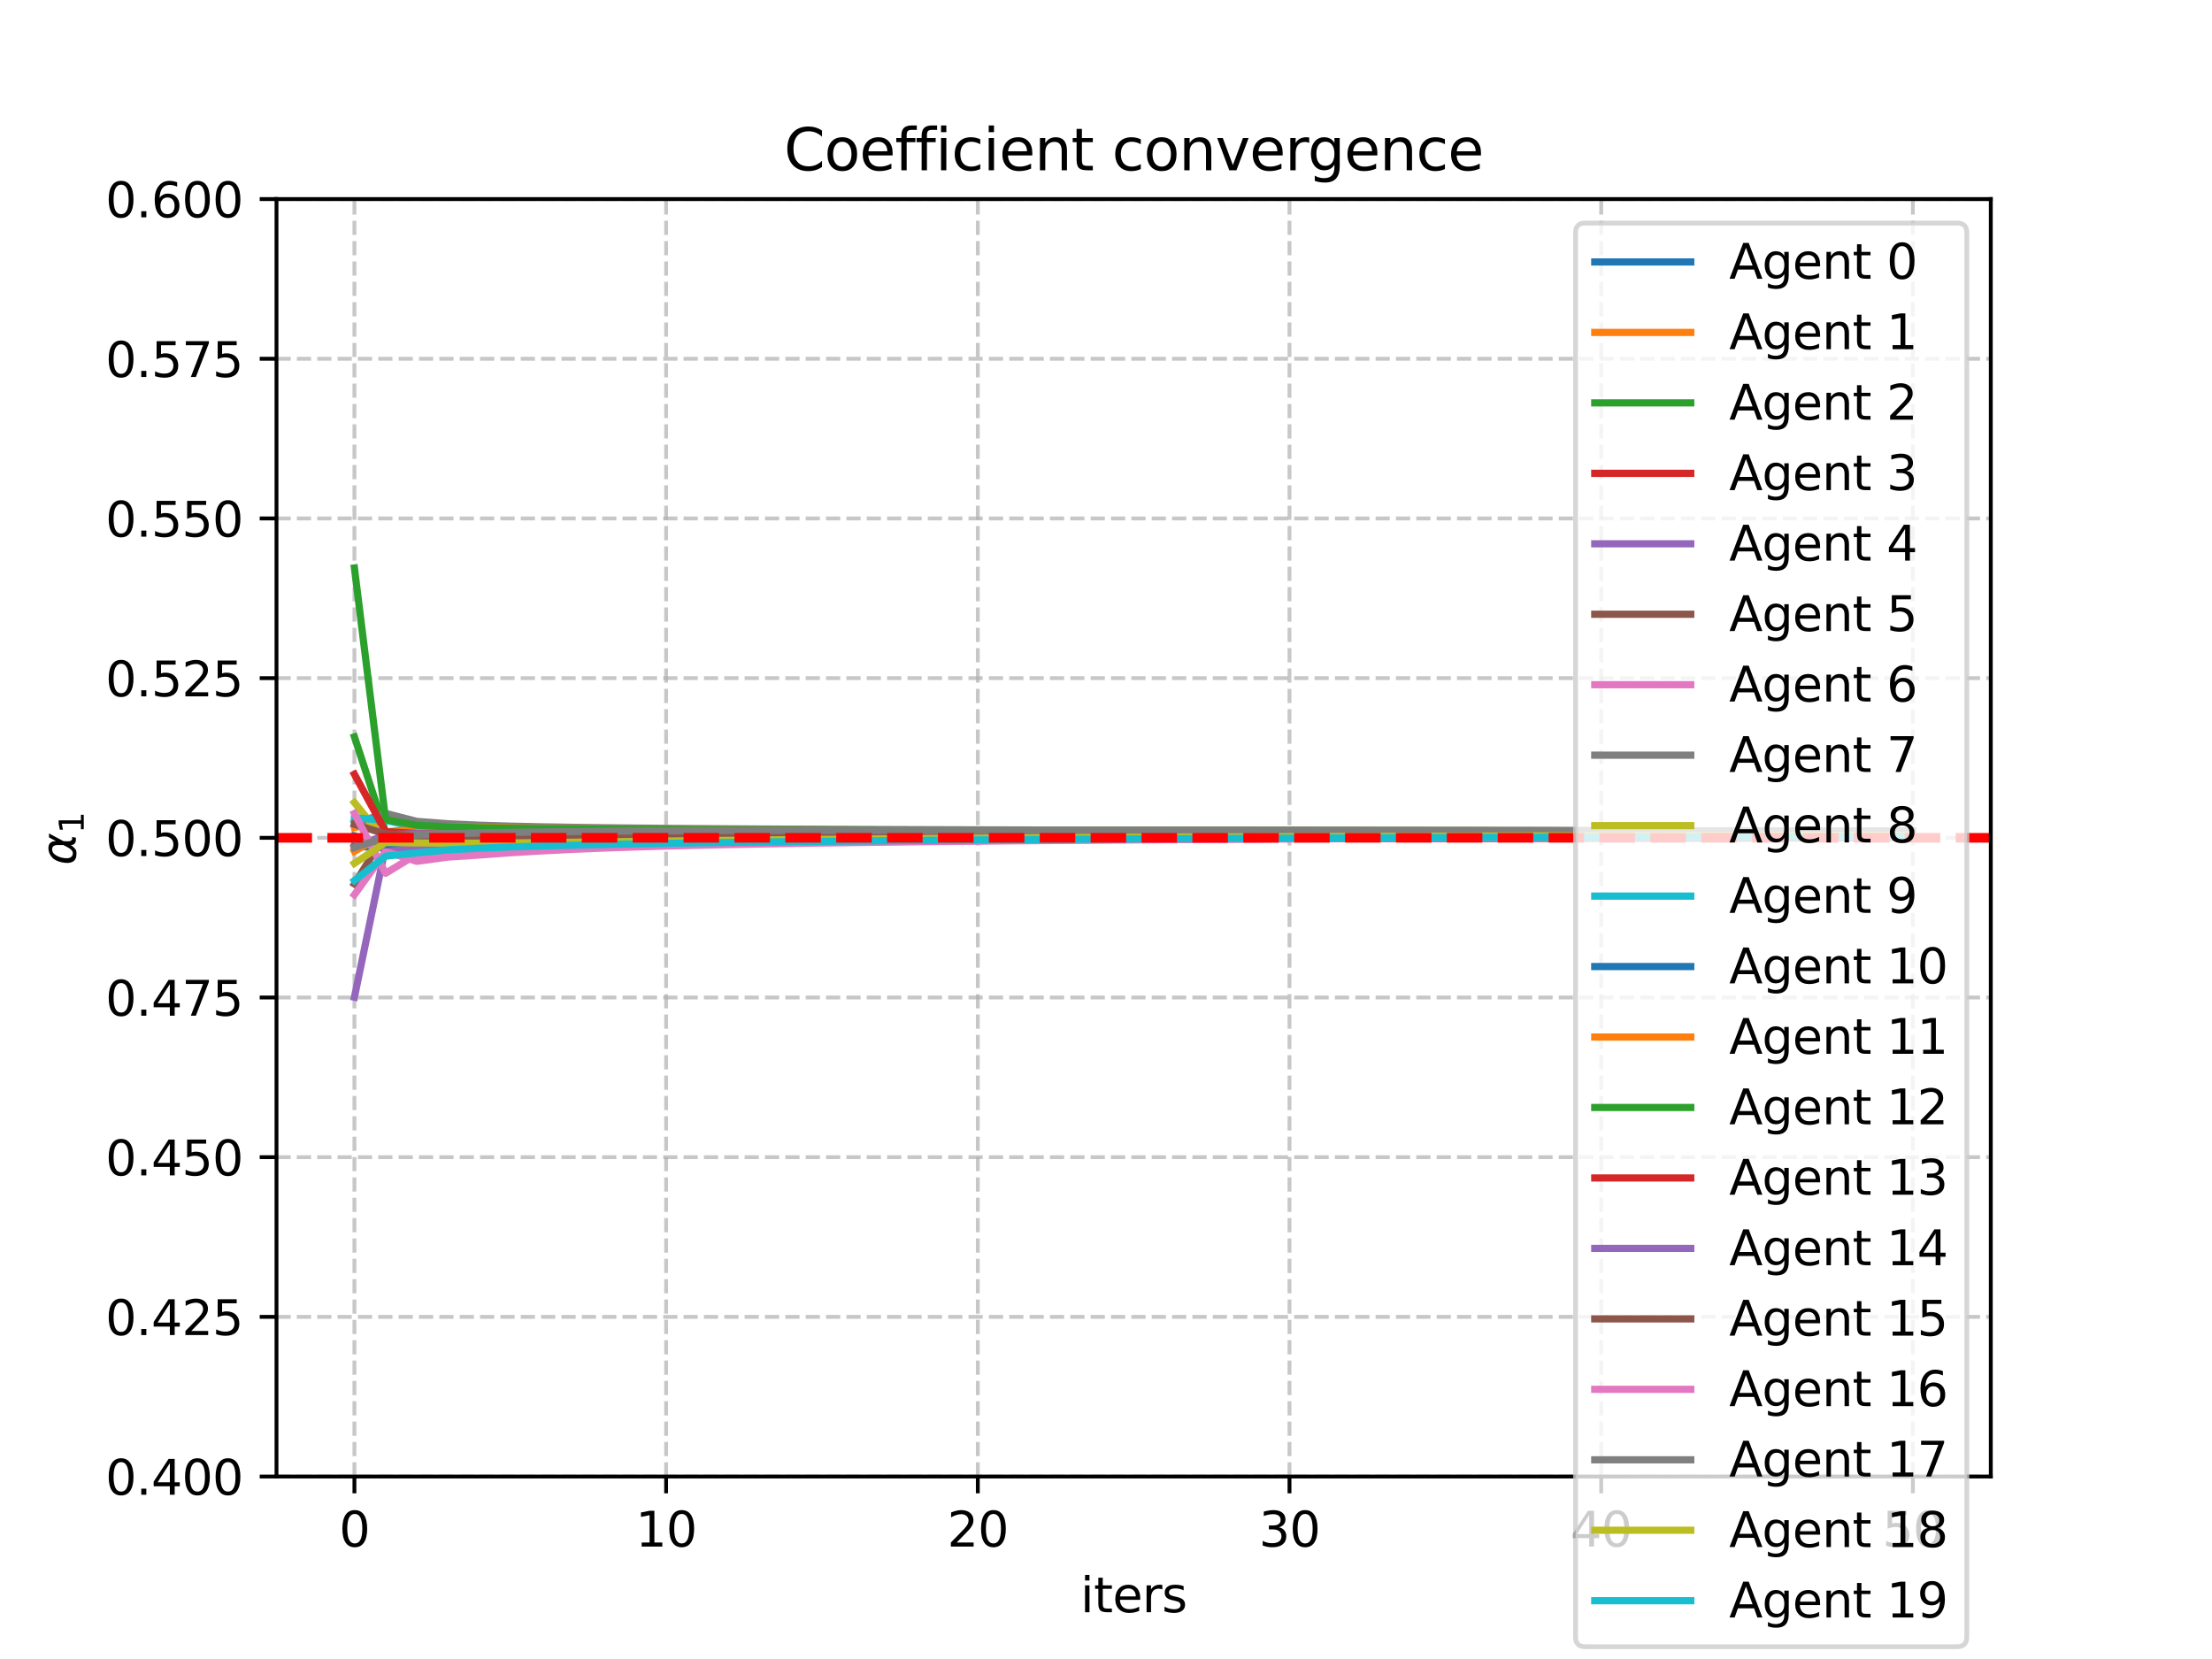 <?xml version="1.0" encoding="utf-8" standalone="no"?>
<!DOCTYPE svg PUBLIC "-//W3C//DTD SVG 1.1//EN"
  "http://www.w3.org/Graphics/SVG/1.1/DTD/svg11.dtd">
<svg xmlns:xlink="http://www.w3.org/1999/xlink" width="460.8pt" height="345.6pt" viewBox="0 0 460.8 345.6" xmlns="http://www.w3.org/2000/svg" version="1.1">
 <defs>
  <style type="text/css">*{stroke-linejoin: round; stroke-linecap: butt}</style>
 </defs>
 <g id="figure_1">
  <g id="patch_1">
   <path d="M 0 345.6 
L 460.8 345.6 
L 460.8 0 
L 0 0 
z
" style="fill: #ffffff"/>
  </g>
  <g id="axes_1">
   <g id="patch_2">
    <path d="M 57.6 307.584 
L 414.72 307.584 
L 414.72 41.472 
L 57.6 41.472 
z
" style="fill: #ffffff"/>
   </g>
   <g id="matplotlib.axis_1">
    <g id="xtick_1">
     <g id="line2d_1">
      <path d="M 73.833 307.584 
L 73.833 41.472 
" clip-path="url(#p116c273836)" style="fill: none; stroke-dasharray: 2.96,1.28; stroke-dashoffset: 0; stroke: #b0b0b0; stroke-opacity: 0.7; stroke-width: 0.8"/>
     </g>
     <g id="line2d_2">
      <defs>
       <path id="mfb165553fe" d="M 0 0 
L 0 3.5 
" style="stroke: #000000; stroke-width: 0.8"/>
      </defs>
      <g>
       <use xlink:href="#mfb165553fe" x="73.833" y="307.584" style="stroke: #000000; stroke-width: 0.8"/>
      </g>
     </g>
     <g id="text_1">
      <!-- 0 -->
      <g transform="translate(70.651 322.182) scale(0.1 -0.1)">
       <defs>
        <path id="DejaVuSans-30" d="M 2034 4250 
Q 1547 4250 1301 3770 
Q 1056 3291 1056 2328 
Q 1056 1369 1301 889 
Q 1547 409 2034 409 
Q 2525 409 2770 889 
Q 3016 1369 3016 2328 
Q 3016 3291 2770 3770 
Q 2525 4250 2034 4250 
z
M 2034 4750 
Q 2819 4750 3233 4129 
Q 3647 3509 3647 2328 
Q 3647 1150 3233 529 
Q 2819 -91 2034 -91 
Q 1250 -91 836 529 
Q 422 1150 422 2328 
Q 422 3509 836 4129 
Q 1250 4750 2034 4750 
z
" transform="scale(0.016)"/>
       </defs>
       <use xlink:href="#DejaVuSans-30"/>
      </g>
     </g>
    </g>
    <g id="xtick_2">
     <g id="line2d_3">
      <path d="M 138.764 307.584 
L 138.764 41.472 
" clip-path="url(#p116c273836)" style="fill: none; stroke-dasharray: 2.96,1.28; stroke-dashoffset: 0; stroke: #b0b0b0; stroke-opacity: 0.7; stroke-width: 0.8"/>
     </g>
     <g id="line2d_4">
      <g>
       <use xlink:href="#mfb165553fe" x="138.764" y="307.584" style="stroke: #000000; stroke-width: 0.8"/>
      </g>
     </g>
     <g id="text_2">
      <!-- 10 -->
      <g transform="translate(132.401 322.182) scale(0.1 -0.1)">
       <defs>
        <path id="DejaVuSans-31" d="M 794 531 
L 1825 531 
L 1825 4091 
L 703 3866 
L 703 4441 
L 1819 4666 
L 2450 4666 
L 2450 531 
L 3481 531 
L 3481 0 
L 794 0 
L 794 531 
z
" transform="scale(0.016)"/>
       </defs>
       <use xlink:href="#DejaVuSans-31"/>
       <use xlink:href="#DejaVuSans-30" transform="translate(63.623 0)"/>
      </g>
     </g>
    </g>
    <g id="xtick_3">
     <g id="line2d_5">
      <path d="M 203.695 307.584 
L 203.695 41.472 
" clip-path="url(#p116c273836)" style="fill: none; stroke-dasharray: 2.96,1.28; stroke-dashoffset: 0; stroke: #b0b0b0; stroke-opacity: 0.7; stroke-width: 0.8"/>
     </g>
     <g id="line2d_6">
      <g>
       <use xlink:href="#mfb165553fe" x="203.695" y="307.584" style="stroke: #000000; stroke-width: 0.8"/>
      </g>
     </g>
     <g id="text_3">
      <!-- 20 -->
      <g transform="translate(197.332 322.182) scale(0.1 -0.1)">
       <defs>
        <path id="DejaVuSans-32" d="M 1228 531 
L 3431 531 
L 3431 0 
L 469 0 
L 469 531 
Q 828 903 1448 1529 
Q 2069 2156 2228 2338 
Q 2531 2678 2651 2914 
Q 2772 3150 2772 3378 
Q 2772 3750 2511 3984 
Q 2250 4219 1831 4219 
Q 1534 4219 1204 4116 
Q 875 4013 500 3803 
L 500 4441 
Q 881 4594 1212 4672 
Q 1544 4750 1819 4750 
Q 2544 4750 2975 4387 
Q 3406 4025 3406 3419 
Q 3406 3131 3298 2873 
Q 3191 2616 2906 2266 
Q 2828 2175 2409 1742 
Q 1991 1309 1228 531 
z
" transform="scale(0.016)"/>
       </defs>
       <use xlink:href="#DejaVuSans-32"/>
       <use xlink:href="#DejaVuSans-30" transform="translate(63.623 0)"/>
      </g>
     </g>
    </g>
    <g id="xtick_4">
     <g id="line2d_7">
      <path d="M 268.625 307.584 
L 268.625 41.472 
" clip-path="url(#p116c273836)" style="fill: none; stroke-dasharray: 2.96,1.28; stroke-dashoffset: 0; stroke: #b0b0b0; stroke-opacity: 0.7; stroke-width: 0.8"/>
     </g>
     <g id="line2d_8">
      <g>
       <use xlink:href="#mfb165553fe" x="268.625" y="307.584" style="stroke: #000000; stroke-width: 0.8"/>
      </g>
     </g>
     <g id="text_4">
      <!-- 30 -->
      <g transform="translate(262.263 322.182) scale(0.1 -0.1)">
       <defs>
        <path id="DejaVuSans-33" d="M 2597 2516 
Q 3050 2419 3304 2112 
Q 3559 1806 3559 1356 
Q 3559 666 3084 287 
Q 2609 -91 1734 -91 
Q 1441 -91 1130 -33 
Q 819 25 488 141 
L 488 750 
Q 750 597 1062 519 
Q 1375 441 1716 441 
Q 2309 441 2620 675 
Q 2931 909 2931 1356 
Q 2931 1769 2642 2001 
Q 2353 2234 1838 2234 
L 1294 2234 
L 1294 2753 
L 1863 2753 
Q 2328 2753 2575 2939 
Q 2822 3125 2822 3475 
Q 2822 3834 2567 4026 
Q 2313 4219 1838 4219 
Q 1578 4219 1281 4162 
Q 984 4106 628 3988 
L 628 4550 
Q 988 4650 1302 4700 
Q 1616 4750 1894 4750 
Q 2613 4750 3031 4423 
Q 3450 4097 3450 3541 
Q 3450 3153 3228 2886 
Q 3006 2619 2597 2516 
z
" transform="scale(0.016)"/>
       </defs>
       <use xlink:href="#DejaVuSans-33"/>
       <use xlink:href="#DejaVuSans-30" transform="translate(63.623 0)"/>
      </g>
     </g>
    </g>
    <g id="xtick_5">
     <g id="line2d_9">
      <path d="M 333.556 307.584 
L 333.556 41.472 
" clip-path="url(#p116c273836)" style="fill: none; stroke-dasharray: 2.96,1.28; stroke-dashoffset: 0; stroke: #b0b0b0; stroke-opacity: 0.7; stroke-width: 0.8"/>
     </g>
     <g id="line2d_10">
      <g>
       <use xlink:href="#mfb165553fe" x="333.556" y="307.584" style="stroke: #000000; stroke-width: 0.8"/>
      </g>
     </g>
     <g id="text_5">
      <!-- 40 -->
      <g transform="translate(327.194 322.182) scale(0.1 -0.1)">
       <defs>
        <path id="DejaVuSans-34" d="M 2419 4116 
L 825 1625 
L 2419 1625 
L 2419 4116 
z
M 2253 4666 
L 3047 4666 
L 3047 1625 
L 3713 1625 
L 3713 1100 
L 3047 1100 
L 3047 0 
L 2419 0 
L 2419 1100 
L 313 1100 
L 313 1709 
L 2253 4666 
z
" transform="scale(0.016)"/>
       </defs>
       <use xlink:href="#DejaVuSans-34"/>
       <use xlink:href="#DejaVuSans-30" transform="translate(63.623 0)"/>
      </g>
     </g>
    </g>
    <g id="xtick_6">
     <g id="line2d_11">
      <path d="M 398.487 307.584 
L 398.487 41.472 
" clip-path="url(#p116c273836)" style="fill: none; stroke-dasharray: 2.96,1.28; stroke-dashoffset: 0; stroke: #b0b0b0; stroke-opacity: 0.7; stroke-width: 0.8"/>
     </g>
     <g id="line2d_12">
      <g>
       <use xlink:href="#mfb165553fe" x="398.487" y="307.584" style="stroke: #000000; stroke-width: 0.8"/>
      </g>
     </g>
     <g id="text_6">
      <!-- 50 -->
      <g transform="translate(392.125 322.182) scale(0.1 -0.1)">
       <defs>
        <path id="DejaVuSans-35" d="M 691 4666 
L 3169 4666 
L 3169 4134 
L 1269 4134 
L 1269 2991 
Q 1406 3038 1543 3061 
Q 1681 3084 1819 3084 
Q 2600 3084 3056 2656 
Q 3513 2228 3513 1497 
Q 3513 744 3044 326 
Q 2575 -91 1722 -91 
Q 1428 -91 1123 -41 
Q 819 9 494 109 
L 494 744 
Q 775 591 1075 516 
Q 1375 441 1709 441 
Q 2250 441 2565 725 
Q 2881 1009 2881 1497 
Q 2881 1984 2565 2268 
Q 2250 2553 1709 2553 
Q 1456 2553 1204 2497 
Q 953 2441 691 2322 
L 691 4666 
z
" transform="scale(0.016)"/>
       </defs>
       <use xlink:href="#DejaVuSans-35"/>
       <use xlink:href="#DejaVuSans-30" transform="translate(63.623 0)"/>
      </g>
     </g>
    </g>
    <g id="text_7">
     <!-- iters -->
     <g transform="translate(225.074 335.861) scale(0.1 -0.1)">
      <defs>
       <path id="DejaVuSans-69" d="M 603 3500 
L 1178 3500 
L 1178 0 
L 603 0 
L 603 3500 
z
M 603 4863 
L 1178 4863 
L 1178 4134 
L 603 4134 
L 603 4863 
z
" transform="scale(0.016)"/>
       <path id="DejaVuSans-74" d="M 1172 4494 
L 1172 3500 
L 2356 3500 
L 2356 3053 
L 1172 3053 
L 1172 1153 
Q 1172 725 1289 603 
Q 1406 481 1766 481 
L 2356 481 
L 2356 0 
L 1766 0 
Q 1100 0 847 248 
Q 594 497 594 1153 
L 594 3053 
L 172 3053 
L 172 3500 
L 594 3500 
L 594 4494 
L 1172 4494 
z
" transform="scale(0.016)"/>
       <path id="DejaVuSans-65" d="M 3597 1894 
L 3597 1613 
L 953 1613 
Q 991 1019 1311 708 
Q 1631 397 2203 397 
Q 2534 397 2845 478 
Q 3156 559 3463 722 
L 3463 178 
Q 3153 47 2828 -22 
Q 2503 -91 2169 -91 
Q 1331 -91 842 396 
Q 353 884 353 1716 
Q 353 2575 817 3079 
Q 1281 3584 2069 3584 
Q 2775 3584 3186 3129 
Q 3597 2675 3597 1894 
z
M 3022 2063 
Q 3016 2534 2758 2815 
Q 2500 3097 2075 3097 
Q 1594 3097 1305 2825 
Q 1016 2553 972 2059 
L 3022 2063 
z
" transform="scale(0.016)"/>
       <path id="DejaVuSans-72" d="M 2631 2963 
Q 2534 3019 2420 3045 
Q 2306 3072 2169 3072 
Q 1681 3072 1420 2755 
Q 1159 2438 1159 1844 
L 1159 0 
L 581 0 
L 581 3500 
L 1159 3500 
L 1159 2956 
Q 1341 3275 1631 3429 
Q 1922 3584 2338 3584 
Q 2397 3584 2469 3576 
Q 2541 3569 2628 3553 
L 2631 2963 
z
" transform="scale(0.016)"/>
       <path id="DejaVuSans-73" d="M 2834 3397 
L 2834 2853 
Q 2591 2978 2328 3040 
Q 2066 3103 1784 3103 
Q 1356 3103 1142 2972 
Q 928 2841 928 2578 
Q 928 2378 1081 2264 
Q 1234 2150 1697 2047 
L 1894 2003 
Q 2506 1872 2764 1633 
Q 3022 1394 3022 966 
Q 3022 478 2636 193 
Q 2250 -91 1575 -91 
Q 1294 -91 989 -36 
Q 684 19 347 128 
L 347 722 
Q 666 556 975 473 
Q 1284 391 1588 391 
Q 1994 391 2212 530 
Q 2431 669 2431 922 
Q 2431 1156 2273 1281 
Q 2116 1406 1581 1522 
L 1381 1569 
Q 847 1681 609 1914 
Q 372 2147 372 2553 
Q 372 3047 722 3315 
Q 1072 3584 1716 3584 
Q 2034 3584 2315 3537 
Q 2597 3491 2834 3397 
z
" transform="scale(0.016)"/>
      </defs>
      <use xlink:href="#DejaVuSans-69"/>
      <use xlink:href="#DejaVuSans-74" transform="translate(27.783 0)"/>
      <use xlink:href="#DejaVuSans-65" transform="translate(66.992 0)"/>
      <use xlink:href="#DejaVuSans-72" transform="translate(128.516 0)"/>
      <use xlink:href="#DejaVuSans-73" transform="translate(169.629 0)"/>
     </g>
    </g>
   </g>
   <g id="matplotlib.axis_2">
    <g id="ytick_1">
     <g id="line2d_13">
      <path d="M 57.6 307.584 
L 414.72 307.584 
" clip-path="url(#p116c273836)" style="fill: none; stroke-dasharray: 2.96,1.28; stroke-dashoffset: 0; stroke: #b0b0b0; stroke-opacity: 0.7; stroke-width: 0.8"/>
     </g>
     <g id="line2d_14">
      <defs>
       <path id="m722ff521ee" d="M 0 0 
L -3.5 0 
" style="stroke: #000000; stroke-width: 0.8"/>
      </defs>
      <g>
       <use xlink:href="#m722ff521ee" x="57.6" y="307.584" style="stroke: #000000; stroke-width: 0.8"/>
      </g>
     </g>
     <g id="text_8">
      <!-- 0.400 -->
      <g transform="translate(21.972 311.383) scale(0.1 -0.1)">
       <defs>
        <path id="DejaVuSans-2e" d="M 684 794 
L 1344 794 
L 1344 0 
L 684 0 
L 684 794 
z
" transform="scale(0.016)"/>
       </defs>
       <use xlink:href="#DejaVuSans-30"/>
       <use xlink:href="#DejaVuSans-2e" transform="translate(63.623 0)"/>
       <use xlink:href="#DejaVuSans-34" transform="translate(95.41 0)"/>
       <use xlink:href="#DejaVuSans-30" transform="translate(159.033 0)"/>
       <use xlink:href="#DejaVuSans-30" transform="translate(222.656 0)"/>
      </g>
     </g>
    </g>
    <g id="ytick_2">
     <g id="line2d_15">
      <path d="M 57.6 274.32 
L 414.72 274.32 
" clip-path="url(#p116c273836)" style="fill: none; stroke-dasharray: 2.96,1.28; stroke-dashoffset: 0; stroke: #b0b0b0; stroke-opacity: 0.7; stroke-width: 0.8"/>
     </g>
     <g id="line2d_16">
      <g>
       <use xlink:href="#m722ff521ee" x="57.6" y="274.32" style="stroke: #000000; stroke-width: 0.8"/>
      </g>
     </g>
     <g id="text_9">
      <!-- 0.425 -->
      <g transform="translate(21.972 278.119) scale(0.1 -0.1)">
       <use xlink:href="#DejaVuSans-30"/>
       <use xlink:href="#DejaVuSans-2e" transform="translate(63.623 0)"/>
       <use xlink:href="#DejaVuSans-34" transform="translate(95.41 0)"/>
       <use xlink:href="#DejaVuSans-32" transform="translate(159.033 0)"/>
       <use xlink:href="#DejaVuSans-35" transform="translate(222.656 0)"/>
      </g>
     </g>
    </g>
    <g id="ytick_3">
     <g id="line2d_17">
      <path d="M 57.6 241.056 
L 414.72 241.056 
" clip-path="url(#p116c273836)" style="fill: none; stroke-dasharray: 2.96,1.28; stroke-dashoffset: 0; stroke: #b0b0b0; stroke-opacity: 0.7; stroke-width: 0.8"/>
     </g>
     <g id="line2d_18">
      <g>
       <use xlink:href="#m722ff521ee" x="57.6" y="241.056" style="stroke: #000000; stroke-width: 0.8"/>
      </g>
     </g>
     <g id="text_10">
      <!-- 0.450 -->
      <g transform="translate(21.972 244.855) scale(0.1 -0.1)">
       <use xlink:href="#DejaVuSans-30"/>
       <use xlink:href="#DejaVuSans-2e" transform="translate(63.623 0)"/>
       <use xlink:href="#DejaVuSans-34" transform="translate(95.41 0)"/>
       <use xlink:href="#DejaVuSans-35" transform="translate(159.033 0)"/>
       <use xlink:href="#DejaVuSans-30" transform="translate(222.656 0)"/>
      </g>
     </g>
    </g>
    <g id="ytick_4">
     <g id="line2d_19">
      <path d="M 57.6 207.792 
L 414.72 207.792 
" clip-path="url(#p116c273836)" style="fill: none; stroke-dasharray: 2.96,1.28; stroke-dashoffset: 0; stroke: #b0b0b0; stroke-opacity: 0.7; stroke-width: 0.8"/>
     </g>
     <g id="line2d_20">
      <g>
       <use xlink:href="#m722ff521ee" x="57.6" y="207.792" style="stroke: #000000; stroke-width: 0.8"/>
      </g>
     </g>
     <g id="text_11">
      <!-- 0.475 -->
      <g transform="translate(21.972 211.591) scale(0.1 -0.1)">
       <defs>
        <path id="DejaVuSans-37" d="M 525 4666 
L 3525 4666 
L 3525 4397 
L 1831 0 
L 1172 0 
L 2766 4134 
L 525 4134 
L 525 4666 
z
" transform="scale(0.016)"/>
       </defs>
       <use xlink:href="#DejaVuSans-30"/>
       <use xlink:href="#DejaVuSans-2e" transform="translate(63.623 0)"/>
       <use xlink:href="#DejaVuSans-34" transform="translate(95.41 0)"/>
       <use xlink:href="#DejaVuSans-37" transform="translate(159.033 0)"/>
       <use xlink:href="#DejaVuSans-35" transform="translate(222.656 0)"/>
      </g>
     </g>
    </g>
    <g id="ytick_5">
     <g id="line2d_21">
      <path d="M 57.6 174.528 
L 414.72 174.528 
" clip-path="url(#p116c273836)" style="fill: none; stroke-dasharray: 2.96,1.28; stroke-dashoffset: 0; stroke: #b0b0b0; stroke-opacity: 0.7; stroke-width: 0.8"/>
     </g>
     <g id="line2d_22">
      <g>
       <use xlink:href="#m722ff521ee" x="57.6" y="174.528" style="stroke: #000000; stroke-width: 0.8"/>
      </g>
     </g>
     <g id="text_12">
      <!-- 0.500 -->
      <g transform="translate(21.972 178.327) scale(0.1 -0.1)">
       <use xlink:href="#DejaVuSans-30"/>
       <use xlink:href="#DejaVuSans-2e" transform="translate(63.623 0)"/>
       <use xlink:href="#DejaVuSans-35" transform="translate(95.41 0)"/>
       <use xlink:href="#DejaVuSans-30" transform="translate(159.033 0)"/>
       <use xlink:href="#DejaVuSans-30" transform="translate(222.656 0)"/>
      </g>
     </g>
    </g>
    <g id="ytick_6">
     <g id="line2d_23">
      <path d="M 57.6 141.264 
L 414.72 141.264 
" clip-path="url(#p116c273836)" style="fill: none; stroke-dasharray: 2.96,1.28; stroke-dashoffset: 0; stroke: #b0b0b0; stroke-opacity: 0.7; stroke-width: 0.8"/>
     </g>
     <g id="line2d_24">
      <g>
       <use xlink:href="#m722ff521ee" x="57.6" y="141.264" style="stroke: #000000; stroke-width: 0.8"/>
      </g>
     </g>
     <g id="text_13">
      <!-- 0.525 -->
      <g transform="translate(21.972 145.063) scale(0.1 -0.1)">
       <use xlink:href="#DejaVuSans-30"/>
       <use xlink:href="#DejaVuSans-2e" transform="translate(63.623 0)"/>
       <use xlink:href="#DejaVuSans-35" transform="translate(95.41 0)"/>
       <use xlink:href="#DejaVuSans-32" transform="translate(159.033 0)"/>
       <use xlink:href="#DejaVuSans-35" transform="translate(222.656 0)"/>
      </g>
     </g>
    </g>
    <g id="ytick_7">
     <g id="line2d_25">
      <path d="M 57.6 108 
L 414.72 108 
" clip-path="url(#p116c273836)" style="fill: none; stroke-dasharray: 2.96,1.28; stroke-dashoffset: 0; stroke: #b0b0b0; stroke-opacity: 0.7; stroke-width: 0.8"/>
     </g>
     <g id="line2d_26">
      <g>
       <use xlink:href="#m722ff521ee" x="57.6" y="108" style="stroke: #000000; stroke-width: 0.8"/>
      </g>
     </g>
     <g id="text_14">
      <!-- 0.550 -->
      <g transform="translate(21.972 111.799) scale(0.1 -0.1)">
       <use xlink:href="#DejaVuSans-30"/>
       <use xlink:href="#DejaVuSans-2e" transform="translate(63.623 0)"/>
       <use xlink:href="#DejaVuSans-35" transform="translate(95.41 0)"/>
       <use xlink:href="#DejaVuSans-35" transform="translate(159.033 0)"/>
       <use xlink:href="#DejaVuSans-30" transform="translate(222.656 0)"/>
      </g>
     </g>
    </g>
    <g id="ytick_8">
     <g id="line2d_27">
      <path d="M 57.6 74.736 
L 414.72 74.736 
" clip-path="url(#p116c273836)" style="fill: none; stroke-dasharray: 2.96,1.28; stroke-dashoffset: 0; stroke: #b0b0b0; stroke-opacity: 0.7; stroke-width: 0.8"/>
     </g>
     <g id="line2d_28">
      <g>
       <use xlink:href="#m722ff521ee" x="57.6" y="74.736" style="stroke: #000000; stroke-width: 0.8"/>
      </g>
     </g>
     <g id="text_15">
      <!-- 0.575 -->
      <g transform="translate(21.972 78.535) scale(0.1 -0.1)">
       <use xlink:href="#DejaVuSans-30"/>
       <use xlink:href="#DejaVuSans-2e" transform="translate(63.623 0)"/>
       <use xlink:href="#DejaVuSans-35" transform="translate(95.41 0)"/>
       <use xlink:href="#DejaVuSans-37" transform="translate(159.033 0)"/>
       <use xlink:href="#DejaVuSans-35" transform="translate(222.656 0)"/>
      </g>
     </g>
    </g>
    <g id="ytick_9">
     <g id="line2d_29">
      <path d="M 57.6 41.472 
L 414.72 41.472 
" clip-path="url(#p116c273836)" style="fill: none; stroke-dasharray: 2.96,1.28; stroke-dashoffset: 0; stroke: #b0b0b0; stroke-opacity: 0.7; stroke-width: 0.8"/>
     </g>
     <g id="line2d_30">
      <g>
       <use xlink:href="#m722ff521ee" x="57.6" y="41.472" style="stroke: #000000; stroke-width: 0.8"/>
      </g>
     </g>
     <g id="text_16">
      <!-- 0.600 -->
      <g transform="translate(21.972 45.271) scale(0.1 -0.1)">
       <defs>
        <path id="DejaVuSans-36" d="M 2113 2584 
Q 1688 2584 1439 2293 
Q 1191 2003 1191 1497 
Q 1191 994 1439 701 
Q 1688 409 2113 409 
Q 2538 409 2786 701 
Q 3034 994 3034 1497 
Q 3034 2003 2786 2293 
Q 2538 2584 2113 2584 
z
M 3366 4563 
L 3366 3988 
Q 3128 4100 2886 4159 
Q 2644 4219 2406 4219 
Q 1781 4219 1451 3797 
Q 1122 3375 1075 2522 
Q 1259 2794 1537 2939 
Q 1816 3084 2150 3084 
Q 2853 3084 3261 2657 
Q 3669 2231 3669 1497 
Q 3669 778 3244 343 
Q 2819 -91 2113 -91 
Q 1303 -91 875 529 
Q 447 1150 447 2328 
Q 447 3434 972 4092 
Q 1497 4750 2381 4750 
Q 2619 4750 2861 4703 
Q 3103 4656 3366 4563 
z
" transform="scale(0.016)"/>
       </defs>
       <use xlink:href="#DejaVuSans-30"/>
       <use xlink:href="#DejaVuSans-2e" transform="translate(63.623 0)"/>
       <use xlink:href="#DejaVuSans-36" transform="translate(95.41 0)"/>
       <use xlink:href="#DejaVuSans-30" transform="translate(159.033 0)"/>
       <use xlink:href="#DejaVuSans-30" transform="translate(222.656 0)"/>
      </g>
     </g>
    </g>
    <g id="text_17">
     <!-- $\alpha_1$ -->
     <g transform="translate(15.892 180.228) rotate(-90) scale(0.1 -0.1)">
      <defs>
       <path id="DejaVuSans-Oblique-3b1" d="M 2619 1628 
L 2622 2350 
Q 2625 3088 2069 3091 
Q 1653 3094 1394 2747 
Q 1069 2319 959 1747 
Q 825 1059 994 731 
Q 1169 397 1547 397 
Q 1966 397 2319 1063 
L 2619 1628 
z
M 2166 3578 
Q 3141 3594 3128 2584 
Q 3128 2584 3616 3500 
L 4128 3500 
L 3119 1603 
L 3109 919 
Q 3109 766 3194 638 
Q 3291 488 3391 488 
L 3669 488 
L 3575 0 
L 3228 0 
Q 2934 0 2722 263 
Q 2622 394 2619 669 
Q 2416 334 2066 50 
Q 1900 -81 1453 -78 
Q 722 -72 456 397 
Q 184 884 353 1747 
Q 534 2675 1009 3097 
Q 1544 3569 2166 3578 
z
" transform="scale(0.016)"/>
      </defs>
      <use xlink:href="#DejaVuSans-Oblique-3b1" transform="translate(0 0.844)"/>
      <use xlink:href="#DejaVuSans-31" transform="translate(65.918 -15.562) scale(0.7)"/>
     </g>
    </g>
   </g>
   <g id="line2d_31">
    <path d="M 73.833 176.297 
L 80.326 176.645 
L 86.819 176.07 
L 93.312 176.109 
L 99.805 175.943 
L 106.298 175.83 
L 112.791 175.716 
L 119.284 175.612 
L 125.777 175.514 
L 132.271 175.423 
L 138.764 175.337 
L 145.257 175.256 
L 151.75 175.181 
L 158.243 175.111 
L 164.736 175.045 
L 171.229 174.984 
L 177.722 174.927 
L 184.215 174.873 
L 190.708 174.823 
L 197.201 174.776 
L 203.695 174.732 
L 210.188 174.691 
L 216.681 174.652 
L 223.174 174.615 
L 229.667 174.581 
L 236.16 174.548 
L 242.653 174.518 
L 249.146 174.489 
L 255.639 174.461 
L 262.132 174.435 
L 268.625 174.411 
L 275.119 174.387 
L 281.612 174.365 
L 288.105 174.344 
L 294.598 174.324 
L 301.091 174.304 
L 307.584 174.286 
L 314.077 174.269 
L 320.57 174.252 
L 327.063 174.236 
L 333.556 174.22 
L 340.049 174.206 
L 346.543 174.192 
L 353.036 174.178 
L 359.529 174.165 
L 366.022 174.153 
L 372.515 174.141 
L 379.008 174.129 
L 385.501 174.118 
L 391.994 174.107 
L 398.487 174.096 
" clip-path="url(#p116c273836)" style="fill: none; stroke: #1f77b4; stroke-width: 1.5; stroke-linecap: square"/>
   </g>
   <g id="line2d_32">
    <path d="M 73.833 172.391 
L 80.326 170.855 
L 86.819 171.918 
L 93.312 172.269 
L 99.805 172.459 
L 106.298 172.572 
L 112.791 172.648 
L 119.284 172.703 
L 125.777 172.744 
L 132.271 172.776 
L 138.764 172.803 
L 145.257 172.825 
L 151.75 172.844 
L 158.243 172.86 
L 164.736 172.875 
L 171.229 172.888 
L 177.722 172.9 
L 184.215 172.911 
L 190.708 172.921 
L 197.201 172.931 
L 203.695 172.94 
L 210.188 172.949 
L 216.681 172.958 
L 223.174 172.966 
L 229.667 172.974 
L 236.16 172.982 
L 242.653 172.989 
L 249.146 172.997 
L 255.639 173.004 
L 262.132 173.011 
L 268.625 173.018 
L 275.119 173.025 
L 281.612 173.031 
L 288.105 173.038 
L 294.598 173.044 
L 301.091 173.05 
L 307.584 173.056 
L 314.077 173.062 
L 320.57 173.068 
L 327.063 173.074 
L 333.556 173.079 
L 340.049 173.085 
L 346.543 173.09 
L 353.036 173.096 
L 359.529 173.101 
L 366.022 173.106 
L 372.515 173.111 
L 379.008 173.117 
L 385.501 173.121 
L 391.994 173.126 
L 398.487 173.131 
" clip-path="url(#p116c273836)" style="fill: none; stroke: #ff7f0e; stroke-width: 1.5; stroke-linecap: square"/>
   </g>
   <g id="line2d_33">
    <path d="M 73.833 153.5 
L 80.326 173.315 
L 86.819 172.765 
L 93.312 172.802 
L 99.805 172.784 
L 106.298 172.787 
L 112.791 172.797 
L 119.284 172.813 
L 125.777 172.83 
L 132.271 172.848 
L 138.764 172.866 
L 145.257 172.882 
L 151.75 172.898 
L 158.243 172.912 
L 164.736 172.925 
L 171.229 172.937 
L 177.722 172.948 
L 184.215 172.959 
L 190.708 172.969 
L 197.201 172.979 
L 203.695 172.987 
L 210.188 172.996 
L 216.681 173.004 
L 223.174 173.012 
L 229.667 173.019 
L 236.16 173.027 
L 242.653 173.034 
L 249.146 173.041 
L 255.639 173.047 
L 262.132 173.054 
L 268.625 173.06 
L 275.119 173.066 
L 281.612 173.072 
L 288.105 173.078 
L 294.598 173.084 
L 301.091 173.089 
L 307.584 173.095 
L 314.077 173.1 
L 320.57 173.105 
L 327.063 173.11 
L 333.556 173.115 
L 340.049 173.12 
L 346.543 173.125 
L 353.036 173.13 
L 359.529 173.135 
L 366.022 173.14 
L 372.515 173.144 
L 379.008 173.149 
L 385.501 173.153 
L 391.994 173.158 
L 398.487 173.162 
" clip-path="url(#p116c273836)" style="fill: none; stroke: #2ca02c; stroke-width: 1.5; stroke-linecap: square"/>
   </g>
   <g id="line2d_34">
    <path d="M 73.833 176.479 
L 80.326 175.066 
L 86.819 174.677 
L 93.312 174.309 
L 99.805 174.037 
L 106.298 173.834 
L 112.791 173.691 
L 119.284 173.592 
L 125.777 173.524 
L 132.271 173.479 
L 138.764 173.447 
L 145.257 173.425 
L 151.75 173.409 
L 158.243 173.396 
L 164.736 173.387 
L 171.229 173.38 
L 177.722 173.374 
L 184.215 173.369 
L 190.708 173.364 
L 197.201 173.361 
L 203.695 173.358 
L 210.188 173.355 
L 216.681 173.353 
L 223.174 173.351 
L 229.667 173.349 
L 236.16 173.348 
L 242.653 173.346 
L 249.146 173.345 
L 255.639 173.345 
L 262.132 173.344 
L 268.625 173.344 
L 275.119 173.343 
L 281.612 173.343 
L 288.105 173.343 
L 294.598 173.343 
L 301.091 173.344 
L 307.584 173.344 
L 314.077 173.344 
L 320.57 173.345 
L 327.063 173.345 
L 333.556 173.346 
L 340.049 173.347 
L 346.543 173.348 
L 353.036 173.348 
L 359.529 173.349 
L 366.022 173.35 
L 372.515 173.351 
L 379.008 173.352 
L 385.501 173.353 
L 391.994 173.354 
L 398.487 173.355 
" clip-path="url(#p116c273836)" style="fill: none; stroke: #d62728; stroke-width: 1.5; stroke-linecap: square"/>
   </g>
   <g id="line2d_35">
    <path d="M 73.833 207.737 
L 80.326 176.343 
L 86.819 177.027 
L 93.312 176.348 
L 99.805 176.146 
L 106.298 175.95 
L 112.791 175.809 
L 119.284 175.693 
L 125.777 175.594 
L 132.271 175.507 
L 138.764 175.43 
L 145.257 175.359 
L 151.75 175.294 
L 158.243 175.234 
L 164.736 175.178 
L 171.229 175.126 
L 177.722 175.077 
L 184.215 175.031 
L 190.708 174.988 
L 197.201 174.947 
L 203.695 174.908 
L 210.188 174.872 
L 216.681 174.837 
L 223.174 174.804 
L 229.667 174.773 
L 236.16 174.743 
L 242.653 174.715 
L 249.146 174.688 
L 255.639 174.662 
L 262.132 174.637 
L 268.625 174.614 
L 275.119 174.591 
L 281.612 174.569 
L 288.105 174.548 
L 294.598 174.528 
L 301.091 174.509 
L 307.584 174.491 
L 314.077 174.473 
L 320.57 174.456 
L 327.063 174.439 
L 333.556 174.423 
L 340.049 174.408 
L 346.543 174.393 
L 353.036 174.378 
L 359.529 174.364 
L 366.022 174.35 
L 372.515 174.337 
L 379.008 174.324 
L 385.501 174.312 
L 391.994 174.3 
L 398.487 174.288 
" clip-path="url(#p116c273836)" style="fill: none; stroke: #9467bd; stroke-width: 1.5; stroke-linecap: square"/>
   </g>
   <g id="line2d_36">
    <path d="M 73.833 184.145 
L 80.326 173.737 
L 86.819 174.075 
L 93.312 174.058 
L 99.805 174.101 
L 106.298 174.138 
L 112.791 174.177 
L 119.284 174.214 
L 125.777 174.249 
L 132.271 174.283 
L 138.764 174.314 
L 145.257 174.344 
L 151.75 174.372 
L 158.243 174.397 
L 164.736 174.421 
L 171.229 174.443 
L 177.722 174.463 
L 184.215 174.481 
L 190.708 174.498 
L 197.201 174.513 
L 203.695 174.526 
L 210.188 174.538 
L 216.681 174.549 
L 223.174 174.558 
L 229.667 174.566 
L 236.16 174.573 
L 242.653 174.578 
L 249.146 174.583 
L 255.639 174.587 
L 262.132 174.589 
L 268.625 174.591 
L 275.119 174.592 
L 281.612 174.592 
L 288.105 174.592 
L 294.598 174.591 
L 301.091 174.589 
L 307.584 174.587 
L 314.077 174.584 
L 320.57 174.58 
L 327.063 174.576 
L 333.556 174.572 
L 340.049 174.567 
L 346.543 174.562 
L 353.036 174.556 
L 359.529 174.55 
L 366.022 174.544 
L 372.515 174.538 
L 379.008 174.531 
L 385.501 174.524 
L 391.994 174.517 
L 398.487 174.51 
" clip-path="url(#p116c273836)" style="fill: none; stroke: #8c564b; stroke-width: 1.5; stroke-linecap: square"/>
   </g>
   <g id="line2d_37">
    <path d="M 73.833 186.383 
L 80.326 177.388 
L 86.819 179.433 
L 93.312 178.544 
L 99.805 178.126 
L 106.298 177.648 
L 112.791 177.261 
L 119.284 176.936 
L 125.777 176.668 
L 132.271 176.443 
L 138.764 176.253 
L 145.257 176.09 
L 151.75 175.948 
L 158.243 175.824 
L 164.736 175.713 
L 171.229 175.613 
L 177.722 175.523 
L 184.215 175.441 
L 190.708 175.365 
L 197.201 175.296 
L 203.695 175.232 
L 210.188 175.172 
L 216.681 175.116 
L 223.174 175.064 
L 229.667 175.015 
L 236.16 174.969 
L 242.653 174.926 
L 249.146 174.885 
L 255.639 174.847 
L 262.132 174.81 
L 268.625 174.776 
L 275.119 174.743 
L 281.612 174.712 
L 288.105 174.683 
L 294.598 174.655 
L 301.091 174.628 
L 307.584 174.603 
L 314.077 174.578 
L 320.57 174.555 
L 327.063 174.533 
L 333.556 174.512 
L 340.049 174.491 
L 346.543 174.472 
L 353.036 174.453 
L 359.529 174.435 
L 366.022 174.418 
L 372.515 174.401 
L 379.008 174.385 
L 385.501 174.369 
L 391.994 174.354 
L 398.487 174.34 
" clip-path="url(#p116c273836)" style="fill: none; stroke: #e377c2; stroke-width: 1.5; stroke-linecap: square"/>
   </g>
   <g id="line2d_38">
    <path d="M 73.833 171.479 
L 80.326 169.439 
L 86.819 171.108 
L 93.312 171.599 
L 99.805 171.902 
L 106.298 172.099 
L 112.791 172.239 
L 119.284 172.345 
L 125.777 172.43 
L 132.271 172.5 
L 138.764 172.559 
L 145.257 172.609 
L 151.75 172.653 
L 158.243 172.692 
L 164.736 172.726 
L 171.229 172.757 
L 177.722 172.784 
L 184.215 172.809 
L 190.708 172.831 
L 197.201 172.852 
L 203.695 172.871 
L 210.188 172.888 
L 216.681 172.904 
L 223.174 172.918 
L 229.667 172.932 
L 236.16 172.945 
L 242.653 172.957 
L 249.146 172.968 
L 255.639 172.978 
L 262.132 172.988 
L 268.625 172.998 
L 275.119 173.007 
L 281.612 173.015 
L 288.105 173.023 
L 294.598 173.031 
L 301.091 173.039 
L 307.584 173.046 
L 314.077 173.053 
L 320.57 173.06 
L 327.063 173.066 
L 333.556 173.072 
L 340.049 173.079 
L 346.543 173.085 
L 353.036 173.09 
L 359.529 173.096 
L 366.022 173.102 
L 372.515 173.107 
L 379.008 173.112 
L 385.501 173.118 
L 391.994 173.123 
L 398.487 173.128 
" clip-path="url(#p116c273836)" style="fill: none; stroke: #7f7f7f; stroke-width: 1.5; stroke-linecap: square"/>
   </g>
   <g id="line2d_39">
    <path d="M 73.833 167.188 
L 80.326 175.25 
L 86.819 175.352 
L 93.312 175.26 
L 99.805 175.169 
L 106.298 175.071 
L 112.791 174.982 
L 119.284 174.898 
L 125.777 174.821 
L 132.271 174.749 
L 138.764 174.682 
L 145.257 174.62 
L 151.75 174.563 
L 158.243 174.51 
L 164.736 174.462 
L 171.229 174.417 
L 177.722 174.375 
L 184.215 174.336 
L 190.708 174.3 
L 197.201 174.267 
L 203.695 174.235 
L 210.188 174.206 
L 216.681 174.179 
L 223.174 174.154 
L 229.667 174.13 
L 236.16 174.107 
L 242.653 174.086 
L 249.146 174.067 
L 255.639 174.048 
L 262.132 174.03 
L 268.625 174.014 
L 275.119 173.998 
L 281.612 173.983 
L 288.105 173.969 
L 294.598 173.956 
L 301.091 173.943 
L 307.584 173.931 
L 314.077 173.92 
L 320.57 173.909 
L 327.063 173.899 
L 333.556 173.889 
L 340.049 173.88 
L 346.543 173.871 
L 353.036 173.862 
L 359.529 173.854 
L 366.022 173.846 
L 372.515 173.839 
L 379.008 173.832 
L 385.501 173.825 
L 391.994 173.818 
L 398.487 173.812 
" clip-path="url(#p116c273836)" style="fill: none; stroke: #bcbd22; stroke-width: 1.5; stroke-linecap: square"/>
   </g>
   <g id="line2d_40">
    <path d="M 73.833 170.361 
L 80.326 170.893 
L 86.819 172.36 
L 93.312 172.714 
L 99.805 172.832 
L 106.298 172.869 
L 112.791 172.881 
L 119.284 172.886 
L 125.777 172.889 
L 132.271 172.891 
L 138.764 172.894 
L 145.257 172.897 
L 151.75 172.9 
L 158.243 172.905 
L 164.736 172.909 
L 171.229 172.914 
L 177.722 172.92 
L 184.215 172.925 
L 190.708 172.931 
L 197.201 172.938 
L 203.695 172.944 
L 210.188 172.95 
L 216.681 172.957 
L 223.174 172.964 
L 229.667 172.97 
L 236.16 172.977 
L 242.653 172.984 
L 249.146 172.99 
L 255.639 172.997 
L 262.132 173.004 
L 268.625 173.01 
L 275.119 173.017 
L 281.612 173.023 
L 288.105 173.029 
L 294.598 173.036 
L 301.091 173.042 
L 307.584 173.048 
L 314.077 173.054 
L 320.57 173.06 
L 327.063 173.066 
L 333.556 173.071 
L 340.049 173.077 
L 346.543 173.083 
L 353.036 173.088 
L 359.529 173.093 
L 366.022 173.099 
L 372.515 173.104 
L 379.008 173.109 
L 385.501 173.114 
L 391.994 173.119 
L 398.487 173.124 
" clip-path="url(#p116c273836)" style="fill: none; stroke: #17becf; stroke-width: 1.5; stroke-linecap: square"/>
   </g>
   <g id="line2d_41">
    <path d="M 73.833 174.192 
L 80.326 175.987 
L 86.819 174.954 
L 93.312 174.84 
L 99.805 174.715 
L 106.298 174.671 
L 112.791 174.652 
L 119.284 174.647 
L 125.777 174.648 
L 132.271 174.652 
L 138.764 174.657 
L 145.257 174.661 
L 151.75 174.665 
L 158.243 174.667 
L 164.736 174.669 
L 171.229 174.67 
L 177.722 174.67 
L 184.215 174.669 
L 190.708 174.668 
L 197.201 174.666 
L 203.695 174.663 
L 210.188 174.66 
L 216.681 174.656 
L 223.174 174.652 
L 229.667 174.647 
L 236.16 174.642 
L 242.653 174.636 
L 249.146 174.63 
L 255.639 174.624 
L 262.132 174.617 
L 268.625 174.61 
L 275.119 174.603 
L 281.612 174.596 
L 288.105 174.588 
L 294.598 174.58 
L 301.091 174.572 
L 307.584 174.564 
L 314.077 174.556 
L 320.57 174.547 
L 327.063 174.539 
L 333.556 174.53 
L 340.049 174.521 
L 346.543 174.512 
L 353.036 174.503 
L 359.529 174.494 
L 366.022 174.485 
L 372.515 174.476 
L 379.008 174.467 
L 385.501 174.458 
L 391.994 174.449 
L 398.487 174.44 
" clip-path="url(#p116c273836)" style="fill: none; stroke: #1f77b4; stroke-width: 1.5; stroke-linecap: square"/>
   </g>
   <g id="line2d_42">
    <path d="M 73.833 177.34 
L 80.326 173.741 
L 86.819 172.316 
L 93.312 172.206 
L 99.805 172.32 
L 106.298 172.445 
L 112.791 172.546 
L 119.284 172.624 
L 125.777 172.683 
L 132.271 172.729 
L 138.764 172.765 
L 145.257 172.795 
L 151.75 172.819 
L 158.243 172.84 
L 164.736 172.859 
L 171.229 172.875 
L 177.722 172.889 
L 184.215 172.902 
L 190.708 172.914 
L 197.201 172.925 
L 203.695 172.935 
L 210.188 172.945 
L 216.681 172.954 
L 223.174 172.963 
L 229.667 172.971 
L 236.16 172.979 
L 242.653 172.987 
L 249.146 172.995 
L 255.639 173.002 
L 262.132 173.01 
L 268.625 173.017 
L 275.119 173.023 
L 281.612 173.03 
L 288.105 173.037 
L 294.598 173.043 
L 301.091 173.049 
L 307.584 173.055 
L 314.077 173.061 
L 320.57 173.067 
L 327.063 173.073 
L 333.556 173.079 
L 340.049 173.084 
L 346.543 173.09 
L 353.036 173.095 
L 359.529 173.101 
L 366.022 173.106 
L 372.515 173.111 
L 379.008 173.116 
L 385.501 173.121 
L 391.994 173.126 
L 398.487 173.131 
" clip-path="url(#p116c273836)" style="fill: none; stroke: #ff7f0e; stroke-width: 1.5; stroke-linecap: square"/>
   </g>
   <g id="line2d_43">
    <path d="M 73.833 118.315 
L 80.326 170.743 
L 86.819 171.928 
L 93.312 172.244 
L 99.805 172.431 
L 106.298 172.548 
L 112.791 172.629 
L 119.284 172.687 
L 125.777 172.732 
L 132.271 172.767 
L 138.764 172.796 
L 145.257 172.819 
L 151.75 172.839 
L 158.243 172.857 
L 164.736 172.872 
L 171.229 172.886 
L 177.722 172.898 
L 184.215 172.91 
L 190.708 172.92 
L 197.201 172.93 
L 203.695 172.94 
L 210.188 172.949 
L 216.681 172.958 
L 223.174 172.966 
L 229.667 172.974 
L 236.16 172.982 
L 242.653 172.99 
L 249.146 172.997 
L 255.639 173.004 
L 262.132 173.011 
L 268.625 173.018 
L 275.119 173.025 
L 281.612 173.032 
L 288.105 173.038 
L 294.598 173.044 
L 301.091 173.051 
L 307.584 173.057 
L 314.077 173.063 
L 320.57 173.068 
L 327.063 173.074 
L 333.556 173.08 
L 340.049 173.085 
L 346.543 173.091 
L 353.036 173.096 
L 359.529 173.102 
L 366.022 173.107 
L 372.515 173.112 
L 379.008 173.117 
L 385.501 173.122 
L 391.994 173.127 
L 398.487 173.132 
" clip-path="url(#p116c273836)" style="fill: none; stroke: #2ca02c; stroke-width: 1.5; stroke-linecap: square"/>
   </g>
   <g id="line2d_44">
    <path d="M 73.833 161.291 
L 80.326 173.254 
L 86.819 173.637 
L 93.312 173.839 
L 99.805 173.936 
L 106.298 174.009 
L 112.791 174.066 
L 119.284 174.115 
L 125.777 174.159 
L 132.271 174.199 
L 138.764 174.236 
L 145.257 174.271 
L 151.75 174.303 
L 158.243 174.334 
L 164.736 174.362 
L 171.229 174.388 
L 177.722 174.413 
L 184.215 174.435 
L 190.708 174.456 
L 197.201 174.474 
L 203.695 174.491 
L 210.188 174.507 
L 216.681 174.521 
L 223.174 174.533 
L 229.667 174.544 
L 236.16 174.554 
L 242.653 174.562 
L 249.146 174.569 
L 255.639 174.576 
L 262.132 174.581 
L 268.625 174.584 
L 275.119 174.587 
L 281.612 174.59 
L 288.105 174.591 
L 294.598 174.591 
L 301.091 174.591 
L 307.584 174.59 
L 314.077 174.588 
L 320.57 174.586 
L 327.063 174.583 
L 333.556 174.58 
L 340.049 174.576 
L 346.543 174.572 
L 353.036 174.567 
L 359.529 174.562 
L 366.022 174.557 
L 372.515 174.551 
L 379.008 174.545 
L 385.501 174.539 
L 391.994 174.532 
L 398.487 174.525 
" clip-path="url(#p116c273836)" style="fill: none; stroke: #d62728; stroke-width: 1.5; stroke-linecap: square"/>
   </g>
   <g id="line2d_45">
    <path d="M 73.833 176.538 
L 80.326 173.881 
L 86.819 173.667 
L 93.312 173.841 
L 99.805 173.936 
L 106.298 174.009 
L 112.791 174.066 
L 119.284 174.115 
L 125.777 174.159 
L 132.271 174.199 
L 138.764 174.236 
L 145.257 174.271 
L 151.75 174.303 
L 158.243 174.334 
L 164.736 174.362 
L 171.229 174.388 
L 177.722 174.413 
L 184.215 174.435 
L 190.708 174.456 
L 197.201 174.474 
L 203.695 174.491 
L 210.188 174.507 
L 216.681 174.521 
L 223.174 174.533 
L 229.667 174.544 
L 236.16 174.554 
L 242.653 174.562 
L 249.146 174.569 
L 255.639 174.576 
L 262.132 174.581 
L 268.625 174.584 
L 275.119 174.587 
L 281.612 174.59 
L 288.105 174.591 
L 294.598 174.591 
L 301.091 174.591 
L 307.584 174.59 
L 314.077 174.588 
L 320.57 174.586 
L 327.063 174.583 
L 333.556 174.58 
L 340.049 174.576 
L 346.543 174.572 
L 353.036 174.567 
L 359.529 174.562 
L 366.022 174.557 
L 372.515 174.551 
L 379.008 174.545 
L 385.501 174.539 
L 391.994 174.532 
L 398.487 174.525 
" clip-path="url(#p116c273836)" style="fill: none; stroke: #9467bd; stroke-width: 1.5; stroke-linecap: square"/>
   </g>
   <g id="line2d_46">
    <path d="M 73.833 171.725 
L 80.326 173.737 
L 86.819 174.075 
L 93.312 174.058 
L 99.805 174.101 
L 106.298 174.138 
L 112.791 174.177 
L 119.284 174.214 
L 125.777 174.249 
L 132.271 174.283 
L 138.764 174.314 
L 145.257 174.344 
L 151.75 174.372 
L 158.243 174.397 
L 164.736 174.421 
L 171.229 174.443 
L 177.722 174.463 
L 184.215 174.481 
L 190.708 174.498 
L 197.201 174.513 
L 203.695 174.526 
L 210.188 174.538 
L 216.681 174.549 
L 223.174 174.558 
L 229.667 174.566 
L 236.16 174.573 
L 242.653 174.578 
L 249.146 174.583 
L 255.639 174.587 
L 262.132 174.589 
L 268.625 174.591 
L 275.119 174.592 
L 281.612 174.592 
L 288.105 174.592 
L 294.598 174.591 
L 301.091 174.589 
L 307.584 174.587 
L 314.077 174.584 
L 320.57 174.58 
L 327.063 174.576 
L 333.556 174.572 
L 340.049 174.567 
L 346.543 174.562 
L 353.036 174.556 
L 359.529 174.55 
L 366.022 174.544 
L 372.515 174.538 
L 379.008 174.531 
L 385.501 174.524 
L 391.994 174.517 
L 398.487 174.51 
" clip-path="url(#p116c273836)" style="fill: none; stroke: #8c564b; stroke-width: 1.5; stroke-linecap: square"/>
   </g>
   <g id="line2d_47">
    <path d="M 73.833 169.452 
L 80.326 181.921 
L 86.819 177.964 
L 93.312 177.801 
L 99.805 177.27 
L 106.298 176.942 
L 112.791 176.661 
L 119.284 176.434 
L 125.777 176.243 
L 132.271 176.081 
L 138.764 175.94 
L 145.257 175.816 
L 151.75 175.706 
L 158.243 175.607 
L 164.736 175.518 
L 171.229 175.436 
L 177.722 175.361 
L 184.215 175.292 
L 190.708 175.228 
L 197.201 175.169 
L 203.695 175.113 
L 210.188 175.061 
L 216.681 175.012 
L 223.174 174.967 
L 229.667 174.924 
L 236.16 174.883 
L 242.653 174.845 
L 249.146 174.809 
L 255.639 174.774 
L 262.132 174.742 
L 268.625 174.711 
L 275.119 174.682 
L 281.612 174.654 
L 288.105 174.627 
L 294.598 174.602 
L 301.091 174.577 
L 307.584 174.554 
L 314.077 174.532 
L 320.57 174.511 
L 327.063 174.491 
L 333.556 174.471 
L 340.049 174.452 
L 346.543 174.434 
L 353.036 174.417 
L 359.529 174.4 
L 366.022 174.384 
L 372.515 174.369 
L 379.008 174.354 
L 385.501 174.339 
L 391.994 174.325 
L 398.487 174.311 
" clip-path="url(#p116c273836)" style="fill: none; stroke: #e377c2; stroke-width: 1.5; stroke-linecap: square"/>
   </g>
   <g id="line2d_48">
    <path d="M 73.833 176.519 
L 80.326 174.516 
L 86.819 173.95 
L 93.312 173.685 
L 99.805 173.521 
L 106.298 173.402 
L 112.791 173.308 
L 119.284 173.232 
L 125.777 173.169 
L 132.271 173.117 
L 138.764 173.075 
L 145.257 173.041 
L 151.75 173.014 
L 158.243 172.993 
L 164.736 172.976 
L 171.229 172.963 
L 177.722 172.954 
L 184.215 172.947 
L 190.708 172.943 
L 197.201 172.941 
L 203.695 172.94 
L 210.188 172.941 
L 216.681 172.943 
L 223.174 172.946 
L 229.667 172.949 
L 236.16 172.953 
L 242.653 172.958 
L 249.146 172.963 
L 255.639 172.969 
L 262.132 172.974 
L 268.625 172.98 
L 275.119 172.986 
L 281.612 172.992 
L 288.105 172.998 
L 294.598 173.005 
L 301.091 173.011 
L 307.584 173.017 
L 314.077 173.023 
L 320.57 173.029 
L 327.063 173.035 
L 333.556 173.041 
L 340.049 173.047 
L 346.543 173.053 
L 353.036 173.059 
L 359.529 173.065 
L 366.022 173.071 
L 372.515 173.076 
L 379.008 173.082 
L 385.501 173.087 
L 391.994 173.093 
L 398.487 173.098 
" clip-path="url(#p116c273836)" style="fill: none; stroke: #7f7f7f; stroke-width: 1.5; stroke-linecap: square"/>
   </g>
   <g id="line2d_49">
    <path d="M 73.833 179.855 
L 80.326 175.491 
L 86.819 175.598 
L 93.312 175.634 
L 99.805 175.643 
L 106.298 175.6 
L 112.791 175.536 
L 119.284 175.459 
L 125.777 175.377 
L 132.271 175.294 
L 138.764 175.213 
L 145.257 175.134 
L 151.75 175.059 
L 158.243 174.988 
L 164.736 174.921 
L 171.229 174.859 
L 177.722 174.8 
L 184.215 174.746 
L 190.708 174.695 
L 197.201 174.647 
L 203.695 174.603 
L 210.188 174.561 
L 216.681 174.522 
L 223.174 174.485 
L 229.667 174.451 
L 236.16 174.419 
L 242.653 174.389 
L 249.146 174.36 
L 255.639 174.334 
L 262.132 174.308 
L 268.625 174.284 
L 275.119 174.262 
L 281.612 174.24 
L 288.105 174.22 
L 294.598 174.201 
L 301.091 174.183 
L 307.584 174.165 
L 314.077 174.149 
L 320.57 174.133 
L 327.063 174.118 
L 333.556 174.104 
L 340.049 174.09 
L 346.543 174.077 
L 353.036 174.065 
L 359.529 174.053 
L 366.022 174.041 
L 372.515 174.03 
L 379.008 174.02 
L 385.501 174.01 
L 391.994 174 
L 398.487 173.99 
" clip-path="url(#p116c273836)" style="fill: none; stroke: #bcbd22; stroke-width: 1.5; stroke-linecap: square"/>
   </g>
   <g id="line2d_50">
    <path d="M 73.833 183.429 
L 80.326 178.357 
L 86.819 177.667 
L 93.312 177.038 
L 99.805 176.707 
L 106.298 176.442 
L 112.791 176.238 
L 119.284 176.069 
L 125.777 175.925 
L 132.271 175.799 
L 138.764 175.688 
L 145.257 175.587 
L 151.75 175.496 
L 158.243 175.412 
L 164.736 175.335 
L 171.229 175.264 
L 177.722 175.197 
L 184.215 175.136 
L 190.708 175.079 
L 197.201 175.025 
L 203.695 174.975 
L 210.188 174.928 
L 216.681 174.883 
L 223.174 174.842 
L 229.667 174.802 
L 236.16 174.765 
L 242.653 174.73 
L 249.146 174.697 
L 255.639 174.665 
L 262.132 174.636 
L 268.625 174.607 
L 275.119 174.58 
L 281.612 174.555 
L 288.105 174.53 
L 294.598 174.507 
L 301.091 174.485 
L 307.584 174.463 
L 314.077 174.443 
L 320.57 174.423 
L 327.063 174.405 
L 333.556 174.387 
L 340.049 174.37 
L 346.543 174.353 
L 353.036 174.337 
L 359.529 174.322 
L 366.022 174.307 
L 372.515 174.293 
L 379.008 174.279 
L 385.501 174.266 
L 391.994 174.253 
L 398.487 174.24 
" clip-path="url(#p116c273836)" style="fill: none; stroke: #17becf; stroke-width: 1.5; stroke-linecap: square"/>
   </g>
   <g id="line2d_51">
    <path d="M 57.6 174.528 
L 414.72 174.528 
" clip-path="url(#p116c273836)" style="fill: none; stroke-dasharray: 7.4,3.2; stroke-dashoffset: 0; stroke: #ff0000; stroke-width: 2"/>
   </g>
   <g id="patch_3">
    <path d="M 57.6 307.584 
L 57.6 41.472 
" style="fill: none; stroke: #000000; stroke-width: 0.8; stroke-linejoin: miter; stroke-linecap: square"/>
   </g>
   <g id="patch_4">
    <path d="M 414.72 307.584 
L 414.72 41.472 
" style="fill: none; stroke: #000000; stroke-width: 0.8; stroke-linejoin: miter; stroke-linecap: square"/>
   </g>
   <g id="patch_5">
    <path d="M 57.6 307.584 
L 414.72 307.584 
" style="fill: none; stroke: #000000; stroke-width: 0.8; stroke-linejoin: miter; stroke-linecap: square"/>
   </g>
   <g id="patch_6">
    <path d="M 57.6 41.472 
L 414.72 41.472 
" style="fill: none; stroke: #000000; stroke-width: 0.8; stroke-linejoin: miter; stroke-linecap: square"/>
   </g>
   <g id="text_18">
    <!-- Coefficient convergence -->
    <g transform="translate(163.325 35.472) scale(0.12 -0.12)">
     <defs>
      <path id="DejaVuSans-43" d="M 4122 4306 
L 4122 3641 
Q 3803 3938 3442 4084 
Q 3081 4231 2675 4231 
Q 1875 4231 1450 3742 
Q 1025 3253 1025 2328 
Q 1025 1406 1450 917 
Q 1875 428 2675 428 
Q 3081 428 3442 575 
Q 3803 722 4122 1019 
L 4122 359 
Q 3791 134 3420 21 
Q 3050 -91 2638 -91 
Q 1578 -91 968 557 
Q 359 1206 359 2328 
Q 359 3453 968 4101 
Q 1578 4750 2638 4750 
Q 3056 4750 3426 4639 
Q 3797 4528 4122 4306 
z
" transform="scale(0.016)"/>
      <path id="DejaVuSans-6f" d="M 1959 3097 
Q 1497 3097 1228 2736 
Q 959 2375 959 1747 
Q 959 1119 1226 758 
Q 1494 397 1959 397 
Q 2419 397 2687 759 
Q 2956 1122 2956 1747 
Q 2956 2369 2687 2733 
Q 2419 3097 1959 3097 
z
M 1959 3584 
Q 2709 3584 3137 3096 
Q 3566 2609 3566 1747 
Q 3566 888 3137 398 
Q 2709 -91 1959 -91 
Q 1206 -91 779 398 
Q 353 888 353 1747 
Q 353 2609 779 3096 
Q 1206 3584 1959 3584 
z
" transform="scale(0.016)"/>
      <path id="DejaVuSans-66" d="M 2375 4863 
L 2375 4384 
L 1825 4384 
Q 1516 4384 1395 4259 
Q 1275 4134 1275 3809 
L 1275 3500 
L 2222 3500 
L 2222 3053 
L 1275 3053 
L 1275 0 
L 697 0 
L 697 3053 
L 147 3053 
L 147 3500 
L 697 3500 
L 697 3744 
Q 697 4328 969 4595 
Q 1241 4863 1831 4863 
L 2375 4863 
z
" transform="scale(0.016)"/>
      <path id="DejaVuSans-63" d="M 3122 3366 
L 3122 2828 
Q 2878 2963 2633 3030 
Q 2388 3097 2138 3097 
Q 1578 3097 1268 2742 
Q 959 2388 959 1747 
Q 959 1106 1268 751 
Q 1578 397 2138 397 
Q 2388 397 2633 464 
Q 2878 531 3122 666 
L 3122 134 
Q 2881 22 2623 -34 
Q 2366 -91 2075 -91 
Q 1284 -91 818 406 
Q 353 903 353 1747 
Q 353 2603 823 3093 
Q 1294 3584 2113 3584 
Q 2378 3584 2631 3529 
Q 2884 3475 3122 3366 
z
" transform="scale(0.016)"/>
      <path id="DejaVuSans-6e" d="M 3513 2113 
L 3513 0 
L 2938 0 
L 2938 2094 
Q 2938 2591 2744 2837 
Q 2550 3084 2163 3084 
Q 1697 3084 1428 2787 
Q 1159 2491 1159 1978 
L 1159 0 
L 581 0 
L 581 3500 
L 1159 3500 
L 1159 2956 
Q 1366 3272 1645 3428 
Q 1925 3584 2291 3584 
Q 2894 3584 3203 3211 
Q 3513 2838 3513 2113 
z
" transform="scale(0.016)"/>
      <path id="DejaVuSans-20" transform="scale(0.016)"/>
      <path id="DejaVuSans-76" d="M 191 3500 
L 800 3500 
L 1894 563 
L 2988 3500 
L 3597 3500 
L 2284 0 
L 1503 0 
L 191 3500 
z
" transform="scale(0.016)"/>
      <path id="DejaVuSans-67" d="M 2906 1791 
Q 2906 2416 2648 2759 
Q 2391 3103 1925 3103 
Q 1463 3103 1205 2759 
Q 947 2416 947 1791 
Q 947 1169 1205 825 
Q 1463 481 1925 481 
Q 2391 481 2648 825 
Q 2906 1169 2906 1791 
z
M 3481 434 
Q 3481 -459 3084 -895 
Q 2688 -1331 1869 -1331 
Q 1566 -1331 1297 -1286 
Q 1028 -1241 775 -1147 
L 775 -588 
Q 1028 -725 1275 -790 
Q 1522 -856 1778 -856 
Q 2344 -856 2625 -561 
Q 2906 -266 2906 331 
L 2906 616 
Q 2728 306 2450 153 
Q 2172 0 1784 0 
Q 1141 0 747 490 
Q 353 981 353 1791 
Q 353 2603 747 3093 
Q 1141 3584 1784 3584 
Q 2172 3584 2450 3431 
Q 2728 3278 2906 2969 
L 2906 3500 
L 3481 3500 
L 3481 434 
z
" transform="scale(0.016)"/>
     </defs>
     <use xlink:href="#DejaVuSans-43"/>
     <use xlink:href="#DejaVuSans-6f" transform="translate(69.824 0)"/>
     <use xlink:href="#DejaVuSans-65" transform="translate(131.006 0)"/>
     <use xlink:href="#DejaVuSans-66" transform="translate(192.529 0)"/>
     <use xlink:href="#DejaVuSans-66" transform="translate(227.734 0)"/>
     <use xlink:href="#DejaVuSans-69" transform="translate(262.939 0)"/>
     <use xlink:href="#DejaVuSans-63" transform="translate(290.723 0)"/>
     <use xlink:href="#DejaVuSans-69" transform="translate(345.703 0)"/>
     <use xlink:href="#DejaVuSans-65" transform="translate(373.486 0)"/>
     <use xlink:href="#DejaVuSans-6e" transform="translate(435.01 0)"/>
     <use xlink:href="#DejaVuSans-74" transform="translate(498.389 0)"/>
     <use xlink:href="#DejaVuSans-20" transform="translate(537.598 0)"/>
     <use xlink:href="#DejaVuSans-63" transform="translate(569.385 0)"/>
     <use xlink:href="#DejaVuSans-6f" transform="translate(624.365 0)"/>
     <use xlink:href="#DejaVuSans-6e" transform="translate(685.547 0)"/>
     <use xlink:href="#DejaVuSans-76" transform="translate(748.926 0)"/>
     <use xlink:href="#DejaVuSans-65" transform="translate(808.105 0)"/>
     <use xlink:href="#DejaVuSans-72" transform="translate(869.629 0)"/>
     <use xlink:href="#DejaVuSans-67" transform="translate(908.992 0)"/>
     <use xlink:href="#DejaVuSans-65" transform="translate(972.469 0)"/>
     <use xlink:href="#DejaVuSans-6e" transform="translate(1033.992 0)"/>
     <use xlink:href="#DejaVuSans-63" transform="translate(1097.371 0)"/>
     <use xlink:href="#DejaVuSans-65" transform="translate(1152.352 0)"/>
    </g>
   </g>
   <g id="legend_1">
    <g id="patch_7">
     <path d="M 330.217 343.034 
L 407.72 343.034 
Q 409.72 343.034 409.72 341.034 
L 409.72 48.472 
Q 409.72 46.472 407.72 46.472 
L 330.217 46.472 
Q 328.217 46.472 328.217 48.472 
L 328.217 341.034 
Q 328.217 343.034 330.217 343.034 
z
" style="fill: #ffffff; opacity: 0.8; stroke: #cccccc; stroke-linejoin: miter"/>
    </g>
    <g id="line2d_52">
     <path d="M 332.217 54.57 
L 342.217 54.57 
L 352.217 54.57 
" style="fill: none; stroke: #1f77b4; stroke-width: 1.5; stroke-linecap: square"/>
    </g>
    <g id="text_19">
     <!-- Agent 0 -->
     <g transform="translate(360.217 58.07) scale(0.1 -0.1)">
      <defs>
       <path id="DejaVuSans-41" d="M 2188 4044 
L 1331 1722 
L 3047 1722 
L 2188 4044 
z
M 1831 4666 
L 2547 4666 
L 4325 0 
L 3669 0 
L 3244 1197 
L 1141 1197 
L 716 0 
L 50 0 
L 1831 4666 
z
" transform="scale(0.016)"/>
      </defs>
      <use xlink:href="#DejaVuSans-41"/>
      <use xlink:href="#DejaVuSans-67" transform="translate(68.408 0)"/>
      <use xlink:href="#DejaVuSans-65" transform="translate(131.885 0)"/>
      <use xlink:href="#DejaVuSans-6e" transform="translate(193.408 0)"/>
      <use xlink:href="#DejaVuSans-74" transform="translate(256.787 0)"/>
      <use xlink:href="#DejaVuSans-20" transform="translate(295.996 0)"/>
      <use xlink:href="#DejaVuSans-30" transform="translate(327.783 0)"/>
     </g>
    </g>
    <g id="line2d_53">
     <path d="M 332.217 69.249 
L 342.217 69.249 
L 352.217 69.249 
" style="fill: none; stroke: #ff7f0e; stroke-width: 1.5; stroke-linecap: square"/>
    </g>
    <g id="text_20">
     <!-- Agent 1 -->
     <g transform="translate(360.217 72.749) scale(0.1 -0.1)">
      <use xlink:href="#DejaVuSans-41"/>
      <use xlink:href="#DejaVuSans-67" transform="translate(68.408 0)"/>
      <use xlink:href="#DejaVuSans-65" transform="translate(131.885 0)"/>
      <use xlink:href="#DejaVuSans-6e" transform="translate(193.408 0)"/>
      <use xlink:href="#DejaVuSans-74" transform="translate(256.787 0)"/>
      <use xlink:href="#DejaVuSans-20" transform="translate(295.996 0)"/>
      <use xlink:href="#DejaVuSans-31" transform="translate(327.783 0)"/>
     </g>
    </g>
    <g id="line2d_54">
     <path d="M 332.217 83.927 
L 342.217 83.927 
L 352.217 83.927 
" style="fill: none; stroke: #2ca02c; stroke-width: 1.5; stroke-linecap: square"/>
    </g>
    <g id="text_21">
     <!-- Agent 2 -->
     <g transform="translate(360.217 87.427) scale(0.1 -0.1)">
      <use xlink:href="#DejaVuSans-41"/>
      <use xlink:href="#DejaVuSans-67" transform="translate(68.408 0)"/>
      <use xlink:href="#DejaVuSans-65" transform="translate(131.885 0)"/>
      <use xlink:href="#DejaVuSans-6e" transform="translate(193.408 0)"/>
      <use xlink:href="#DejaVuSans-74" transform="translate(256.787 0)"/>
      <use xlink:href="#DejaVuSans-20" transform="translate(295.996 0)"/>
      <use xlink:href="#DejaVuSans-32" transform="translate(327.783 0)"/>
     </g>
    </g>
    <g id="line2d_55">
     <path d="M 332.217 98.605 
L 342.217 98.605 
L 352.217 98.605 
" style="fill: none; stroke: #d62728; stroke-width: 1.5; stroke-linecap: square"/>
    </g>
    <g id="text_22">
     <!-- Agent 3 -->
     <g transform="translate(360.217 102.105) scale(0.1 -0.1)">
      <use xlink:href="#DejaVuSans-41"/>
      <use xlink:href="#DejaVuSans-67" transform="translate(68.408 0)"/>
      <use xlink:href="#DejaVuSans-65" transform="translate(131.885 0)"/>
      <use xlink:href="#DejaVuSans-6e" transform="translate(193.408 0)"/>
      <use xlink:href="#DejaVuSans-74" transform="translate(256.787 0)"/>
      <use xlink:href="#DejaVuSans-20" transform="translate(295.996 0)"/>
      <use xlink:href="#DejaVuSans-33" transform="translate(327.783 0)"/>
     </g>
    </g>
    <g id="line2d_56">
     <path d="M 332.217 113.283 
L 342.217 113.283 
L 352.217 113.283 
" style="fill: none; stroke: #9467bd; stroke-width: 1.5; stroke-linecap: square"/>
    </g>
    <g id="text_23">
     <!-- Agent 4 -->
     <g transform="translate(360.217 116.783) scale(0.1 -0.1)">
      <use xlink:href="#DejaVuSans-41"/>
      <use xlink:href="#DejaVuSans-67" transform="translate(68.408 0)"/>
      <use xlink:href="#DejaVuSans-65" transform="translate(131.885 0)"/>
      <use xlink:href="#DejaVuSans-6e" transform="translate(193.408 0)"/>
      <use xlink:href="#DejaVuSans-74" transform="translate(256.787 0)"/>
      <use xlink:href="#DejaVuSans-20" transform="translate(295.996 0)"/>
      <use xlink:href="#DejaVuSans-34" transform="translate(327.783 0)"/>
     </g>
    </g>
    <g id="line2d_57">
     <path d="M 332.217 127.961 
L 342.217 127.961 
L 352.217 127.961 
" style="fill: none; stroke: #8c564b; stroke-width: 1.5; stroke-linecap: square"/>
    </g>
    <g id="text_24">
     <!-- Agent 5 -->
     <g transform="translate(360.217 131.461) scale(0.1 -0.1)">
      <use xlink:href="#DejaVuSans-41"/>
      <use xlink:href="#DejaVuSans-67" transform="translate(68.408 0)"/>
      <use xlink:href="#DejaVuSans-65" transform="translate(131.885 0)"/>
      <use xlink:href="#DejaVuSans-6e" transform="translate(193.408 0)"/>
      <use xlink:href="#DejaVuSans-74" transform="translate(256.787 0)"/>
      <use xlink:href="#DejaVuSans-20" transform="translate(295.996 0)"/>
      <use xlink:href="#DejaVuSans-35" transform="translate(327.783 0)"/>
     </g>
    </g>
    <g id="line2d_58">
     <path d="M 332.217 142.639 
L 342.217 142.639 
L 352.217 142.639 
" style="fill: none; stroke: #e377c2; stroke-width: 1.5; stroke-linecap: square"/>
    </g>
    <g id="text_25">
     <!-- Agent 6 -->
     <g transform="translate(360.217 146.139) scale(0.1 -0.1)">
      <use xlink:href="#DejaVuSans-41"/>
      <use xlink:href="#DejaVuSans-67" transform="translate(68.408 0)"/>
      <use xlink:href="#DejaVuSans-65" transform="translate(131.885 0)"/>
      <use xlink:href="#DejaVuSans-6e" transform="translate(193.408 0)"/>
      <use xlink:href="#DejaVuSans-74" transform="translate(256.787 0)"/>
      <use xlink:href="#DejaVuSans-20" transform="translate(295.996 0)"/>
      <use xlink:href="#DejaVuSans-36" transform="translate(327.783 0)"/>
     </g>
    </g>
    <g id="line2d_59">
     <path d="M 332.217 157.317 
L 342.217 157.317 
L 352.217 157.317 
" style="fill: none; stroke: #7f7f7f; stroke-width: 1.5; stroke-linecap: square"/>
    </g>
    <g id="text_26">
     <!-- Agent 7 -->
     <g transform="translate(360.217 160.817) scale(0.1 -0.1)">
      <use xlink:href="#DejaVuSans-41"/>
      <use xlink:href="#DejaVuSans-67" transform="translate(68.408 0)"/>
      <use xlink:href="#DejaVuSans-65" transform="translate(131.885 0)"/>
      <use xlink:href="#DejaVuSans-6e" transform="translate(193.408 0)"/>
      <use xlink:href="#DejaVuSans-74" transform="translate(256.787 0)"/>
      <use xlink:href="#DejaVuSans-20" transform="translate(295.996 0)"/>
      <use xlink:href="#DejaVuSans-37" transform="translate(327.783 0)"/>
     </g>
    </g>
    <g id="line2d_60">
     <path d="M 332.217 171.995 
L 342.217 171.995 
L 352.217 171.995 
" style="fill: none; stroke: #bcbd22; stroke-width: 1.5; stroke-linecap: square"/>
    </g>
    <g id="text_27">
     <!-- Agent 8 -->
     <g transform="translate(360.217 175.495) scale(0.1 -0.1)">
      <defs>
       <path id="DejaVuSans-38" d="M 2034 2216 
Q 1584 2216 1326 1975 
Q 1069 1734 1069 1313 
Q 1069 891 1326 650 
Q 1584 409 2034 409 
Q 2484 409 2743 651 
Q 3003 894 3003 1313 
Q 3003 1734 2745 1975 
Q 2488 2216 2034 2216 
z
M 1403 2484 
Q 997 2584 770 2862 
Q 544 3141 544 3541 
Q 544 4100 942 4425 
Q 1341 4750 2034 4750 
Q 2731 4750 3128 4425 
Q 3525 4100 3525 3541 
Q 3525 3141 3298 2862 
Q 3072 2584 2669 2484 
Q 3125 2378 3379 2068 
Q 3634 1759 3634 1313 
Q 3634 634 3220 271 
Q 2806 -91 2034 -91 
Q 1263 -91 848 271 
Q 434 634 434 1313 
Q 434 1759 690 2068 
Q 947 2378 1403 2484 
z
M 1172 3481 
Q 1172 3119 1398 2916 
Q 1625 2713 2034 2713 
Q 2441 2713 2670 2916 
Q 2900 3119 2900 3481 
Q 2900 3844 2670 4047 
Q 2441 4250 2034 4250 
Q 1625 4250 1398 4047 
Q 1172 3844 1172 3481 
z
" transform="scale(0.016)"/>
      </defs>
      <use xlink:href="#DejaVuSans-41"/>
      <use xlink:href="#DejaVuSans-67" transform="translate(68.408 0)"/>
      <use xlink:href="#DejaVuSans-65" transform="translate(131.885 0)"/>
      <use xlink:href="#DejaVuSans-6e" transform="translate(193.408 0)"/>
      <use xlink:href="#DejaVuSans-74" transform="translate(256.787 0)"/>
      <use xlink:href="#DejaVuSans-20" transform="translate(295.996 0)"/>
      <use xlink:href="#DejaVuSans-38" transform="translate(327.783 0)"/>
     </g>
    </g>
    <g id="line2d_61">
     <path d="M 332.217 186.674 
L 342.217 186.674 
L 352.217 186.674 
" style="fill: none; stroke: #17becf; stroke-width: 1.5; stroke-linecap: square"/>
    </g>
    <g id="text_28">
     <!-- Agent 9 -->
     <g transform="translate(360.217 190.174) scale(0.1 -0.1)">
      <defs>
       <path id="DejaVuSans-39" d="M 703 97 
L 703 672 
Q 941 559 1184 500 
Q 1428 441 1663 441 
Q 2288 441 2617 861 
Q 2947 1281 2994 2138 
Q 2813 1869 2534 1725 
Q 2256 1581 1919 1581 
Q 1219 1581 811 2004 
Q 403 2428 403 3163 
Q 403 3881 828 4315 
Q 1253 4750 1959 4750 
Q 2769 4750 3195 4129 
Q 3622 3509 3622 2328 
Q 3622 1225 3098 567 
Q 2575 -91 1691 -91 
Q 1453 -91 1209 -44 
Q 966 3 703 97 
z
M 1959 2075 
Q 2384 2075 2632 2365 
Q 2881 2656 2881 3163 
Q 2881 3666 2632 3958 
Q 2384 4250 1959 4250 
Q 1534 4250 1286 3958 
Q 1038 3666 1038 3163 
Q 1038 2656 1286 2365 
Q 1534 2075 1959 2075 
z
" transform="scale(0.016)"/>
      </defs>
      <use xlink:href="#DejaVuSans-41"/>
      <use xlink:href="#DejaVuSans-67" transform="translate(68.408 0)"/>
      <use xlink:href="#DejaVuSans-65" transform="translate(131.885 0)"/>
      <use xlink:href="#DejaVuSans-6e" transform="translate(193.408 0)"/>
      <use xlink:href="#DejaVuSans-74" transform="translate(256.787 0)"/>
      <use xlink:href="#DejaVuSans-20" transform="translate(295.996 0)"/>
      <use xlink:href="#DejaVuSans-39" transform="translate(327.783 0)"/>
     </g>
    </g>
    <g id="line2d_62">
     <path d="M 332.217 201.352 
L 342.217 201.352 
L 352.217 201.352 
" style="fill: none; stroke: #1f77b4; stroke-width: 1.5; stroke-linecap: square"/>
    </g>
    <g id="text_29">
     <!-- Agent 10 -->
     <g transform="translate(360.217 204.852) scale(0.1 -0.1)">
      <use xlink:href="#DejaVuSans-41"/>
      <use xlink:href="#DejaVuSans-67" transform="translate(68.408 0)"/>
      <use xlink:href="#DejaVuSans-65" transform="translate(131.885 0)"/>
      <use xlink:href="#DejaVuSans-6e" transform="translate(193.408 0)"/>
      <use xlink:href="#DejaVuSans-74" transform="translate(256.787 0)"/>
      <use xlink:href="#DejaVuSans-20" transform="translate(295.996 0)"/>
      <use xlink:href="#DejaVuSans-31" transform="translate(327.783 0)"/>
      <use xlink:href="#DejaVuSans-30" transform="translate(391.406 0)"/>
     </g>
    </g>
    <g id="line2d_63">
     <path d="M 332.217 216.03 
L 342.217 216.03 
L 352.217 216.03 
" style="fill: none; stroke: #ff7f0e; stroke-width: 1.5; stroke-linecap: square"/>
    </g>
    <g id="text_30">
     <!-- Agent 11 -->
     <g transform="translate(360.217 219.53) scale(0.1 -0.1)">
      <use xlink:href="#DejaVuSans-41"/>
      <use xlink:href="#DejaVuSans-67" transform="translate(68.408 0)"/>
      <use xlink:href="#DejaVuSans-65" transform="translate(131.885 0)"/>
      <use xlink:href="#DejaVuSans-6e" transform="translate(193.408 0)"/>
      <use xlink:href="#DejaVuSans-74" transform="translate(256.787 0)"/>
      <use xlink:href="#DejaVuSans-20" transform="translate(295.996 0)"/>
      <use xlink:href="#DejaVuSans-31" transform="translate(327.783 0)"/>
      <use xlink:href="#DejaVuSans-31" transform="translate(391.406 0)"/>
     </g>
    </g>
    <g id="line2d_64">
     <path d="M 332.217 230.708 
L 342.217 230.708 
L 352.217 230.708 
" style="fill: none; stroke: #2ca02c; stroke-width: 1.5; stroke-linecap: square"/>
    </g>
    <g id="text_31">
     <!-- Agent 12 -->
     <g transform="translate(360.217 234.208) scale(0.1 -0.1)">
      <use xlink:href="#DejaVuSans-41"/>
      <use xlink:href="#DejaVuSans-67" transform="translate(68.408 0)"/>
      <use xlink:href="#DejaVuSans-65" transform="translate(131.885 0)"/>
      <use xlink:href="#DejaVuSans-6e" transform="translate(193.408 0)"/>
      <use xlink:href="#DejaVuSans-74" transform="translate(256.787 0)"/>
      <use xlink:href="#DejaVuSans-20" transform="translate(295.996 0)"/>
      <use xlink:href="#DejaVuSans-31" transform="translate(327.783 0)"/>
      <use xlink:href="#DejaVuSans-32" transform="translate(391.406 0)"/>
     </g>
    </g>
    <g id="line2d_65">
     <path d="M 332.217 245.386 
L 342.217 245.386 
L 352.217 245.386 
" style="fill: none; stroke: #d62728; stroke-width: 1.5; stroke-linecap: square"/>
    </g>
    <g id="text_32">
     <!-- Agent 13 -->
     <g transform="translate(360.217 248.886) scale(0.1 -0.1)">
      <use xlink:href="#DejaVuSans-41"/>
      <use xlink:href="#DejaVuSans-67" transform="translate(68.408 0)"/>
      <use xlink:href="#DejaVuSans-65" transform="translate(131.885 0)"/>
      <use xlink:href="#DejaVuSans-6e" transform="translate(193.408 0)"/>
      <use xlink:href="#DejaVuSans-74" transform="translate(256.787 0)"/>
      <use xlink:href="#DejaVuSans-20" transform="translate(295.996 0)"/>
      <use xlink:href="#DejaVuSans-31" transform="translate(327.783 0)"/>
      <use xlink:href="#DejaVuSans-33" transform="translate(391.406 0)"/>
     </g>
    </g>
    <g id="line2d_66">
     <path d="M 332.217 260.064 
L 342.217 260.064 
L 352.217 260.064 
" style="fill: none; stroke: #9467bd; stroke-width: 1.5; stroke-linecap: square"/>
    </g>
    <g id="text_33">
     <!-- Agent 14 -->
     <g transform="translate(360.217 263.564) scale(0.1 -0.1)">
      <use xlink:href="#DejaVuSans-41"/>
      <use xlink:href="#DejaVuSans-67" transform="translate(68.408 0)"/>
      <use xlink:href="#DejaVuSans-65" transform="translate(131.885 0)"/>
      <use xlink:href="#DejaVuSans-6e" transform="translate(193.408 0)"/>
      <use xlink:href="#DejaVuSans-74" transform="translate(256.787 0)"/>
      <use xlink:href="#DejaVuSans-20" transform="translate(295.996 0)"/>
      <use xlink:href="#DejaVuSans-31" transform="translate(327.783 0)"/>
      <use xlink:href="#DejaVuSans-34" transform="translate(391.406 0)"/>
     </g>
    </g>
    <g id="line2d_67">
     <path d="M 332.217 274.742 
L 342.217 274.742 
L 352.217 274.742 
" style="fill: none; stroke: #8c564b; stroke-width: 1.5; stroke-linecap: square"/>
    </g>
    <g id="text_34">
     <!-- Agent 15 -->
     <g transform="translate(360.217 278.242) scale(0.1 -0.1)">
      <use xlink:href="#DejaVuSans-41"/>
      <use xlink:href="#DejaVuSans-67" transform="translate(68.408 0)"/>
      <use xlink:href="#DejaVuSans-65" transform="translate(131.885 0)"/>
      <use xlink:href="#DejaVuSans-6e" transform="translate(193.408 0)"/>
      <use xlink:href="#DejaVuSans-74" transform="translate(256.787 0)"/>
      <use xlink:href="#DejaVuSans-20" transform="translate(295.996 0)"/>
      <use xlink:href="#DejaVuSans-31" transform="translate(327.783 0)"/>
      <use xlink:href="#DejaVuSans-35" transform="translate(391.406 0)"/>
     </g>
    </g>
    <g id="line2d_68">
     <path d="M 332.217 289.42 
L 342.217 289.42 
L 352.217 289.42 
" style="fill: none; stroke: #e377c2; stroke-width: 1.5; stroke-linecap: square"/>
    </g>
    <g id="text_35">
     <!-- Agent 16 -->
     <g transform="translate(360.217 292.92) scale(0.1 -0.1)">
      <use xlink:href="#DejaVuSans-41"/>
      <use xlink:href="#DejaVuSans-67" transform="translate(68.408 0)"/>
      <use xlink:href="#DejaVuSans-65" transform="translate(131.885 0)"/>
      <use xlink:href="#DejaVuSans-6e" transform="translate(193.408 0)"/>
      <use xlink:href="#DejaVuSans-74" transform="translate(256.787 0)"/>
      <use xlink:href="#DejaVuSans-20" transform="translate(295.996 0)"/>
      <use xlink:href="#DejaVuSans-31" transform="translate(327.783 0)"/>
      <use xlink:href="#DejaVuSans-36" transform="translate(391.406 0)"/>
     </g>
    </g>
    <g id="line2d_69">
     <path d="M 332.217 304.099 
L 342.217 304.099 
L 352.217 304.099 
" style="fill: none; stroke: #7f7f7f; stroke-width: 1.5; stroke-linecap: square"/>
    </g>
    <g id="text_36">
     <!-- Agent 17 -->
     <g transform="translate(360.217 307.599) scale(0.1 -0.1)">
      <use xlink:href="#DejaVuSans-41"/>
      <use xlink:href="#DejaVuSans-67" transform="translate(68.408 0)"/>
      <use xlink:href="#DejaVuSans-65" transform="translate(131.885 0)"/>
      <use xlink:href="#DejaVuSans-6e" transform="translate(193.408 0)"/>
      <use xlink:href="#DejaVuSans-74" transform="translate(256.787 0)"/>
      <use xlink:href="#DejaVuSans-20" transform="translate(295.996 0)"/>
      <use xlink:href="#DejaVuSans-31" transform="translate(327.783 0)"/>
      <use xlink:href="#DejaVuSans-37" transform="translate(391.406 0)"/>
     </g>
    </g>
    <g id="line2d_70">
     <path d="M 332.217 318.777 
L 342.217 318.777 
L 352.217 318.777 
" style="fill: none; stroke: #bcbd22; stroke-width: 1.5; stroke-linecap: square"/>
    </g>
    <g id="text_37">
     <!-- Agent 18 -->
     <g transform="translate(360.217 322.277) scale(0.1 -0.1)">
      <use xlink:href="#DejaVuSans-41"/>
      <use xlink:href="#DejaVuSans-67" transform="translate(68.408 0)"/>
      <use xlink:href="#DejaVuSans-65" transform="translate(131.885 0)"/>
      <use xlink:href="#DejaVuSans-6e" transform="translate(193.408 0)"/>
      <use xlink:href="#DejaVuSans-74" transform="translate(256.787 0)"/>
      <use xlink:href="#DejaVuSans-20" transform="translate(295.996 0)"/>
      <use xlink:href="#DejaVuSans-31" transform="translate(327.783 0)"/>
      <use xlink:href="#DejaVuSans-38" transform="translate(391.406 0)"/>
     </g>
    </g>
    <g id="line2d_71">
     <path d="M 332.217 333.455 
L 342.217 333.455 
L 352.217 333.455 
" style="fill: none; stroke: #17becf; stroke-width: 1.5; stroke-linecap: square"/>
    </g>
    <g id="text_38">
     <!-- Agent 19 -->
     <g transform="translate(360.217 336.955) scale(0.1 -0.1)">
      <use xlink:href="#DejaVuSans-41"/>
      <use xlink:href="#DejaVuSans-67" transform="translate(68.408 0)"/>
      <use xlink:href="#DejaVuSans-65" transform="translate(131.885 0)"/>
      <use xlink:href="#DejaVuSans-6e" transform="translate(193.408 0)"/>
      <use xlink:href="#DejaVuSans-74" transform="translate(256.787 0)"/>
      <use xlink:href="#DejaVuSans-20" transform="translate(295.996 0)"/>
      <use xlink:href="#DejaVuSans-31" transform="translate(327.783 0)"/>
      <use xlink:href="#DejaVuSans-39" transform="translate(391.406 0)"/>
     </g>
    </g>
   </g>
  </g>
 </g>
 <defs>
  <clipPath id="p116c273836">
   <rect x="57.6" y="41.472" width="357.12" height="266.112"/>
  </clipPath>
 </defs>
</svg>
